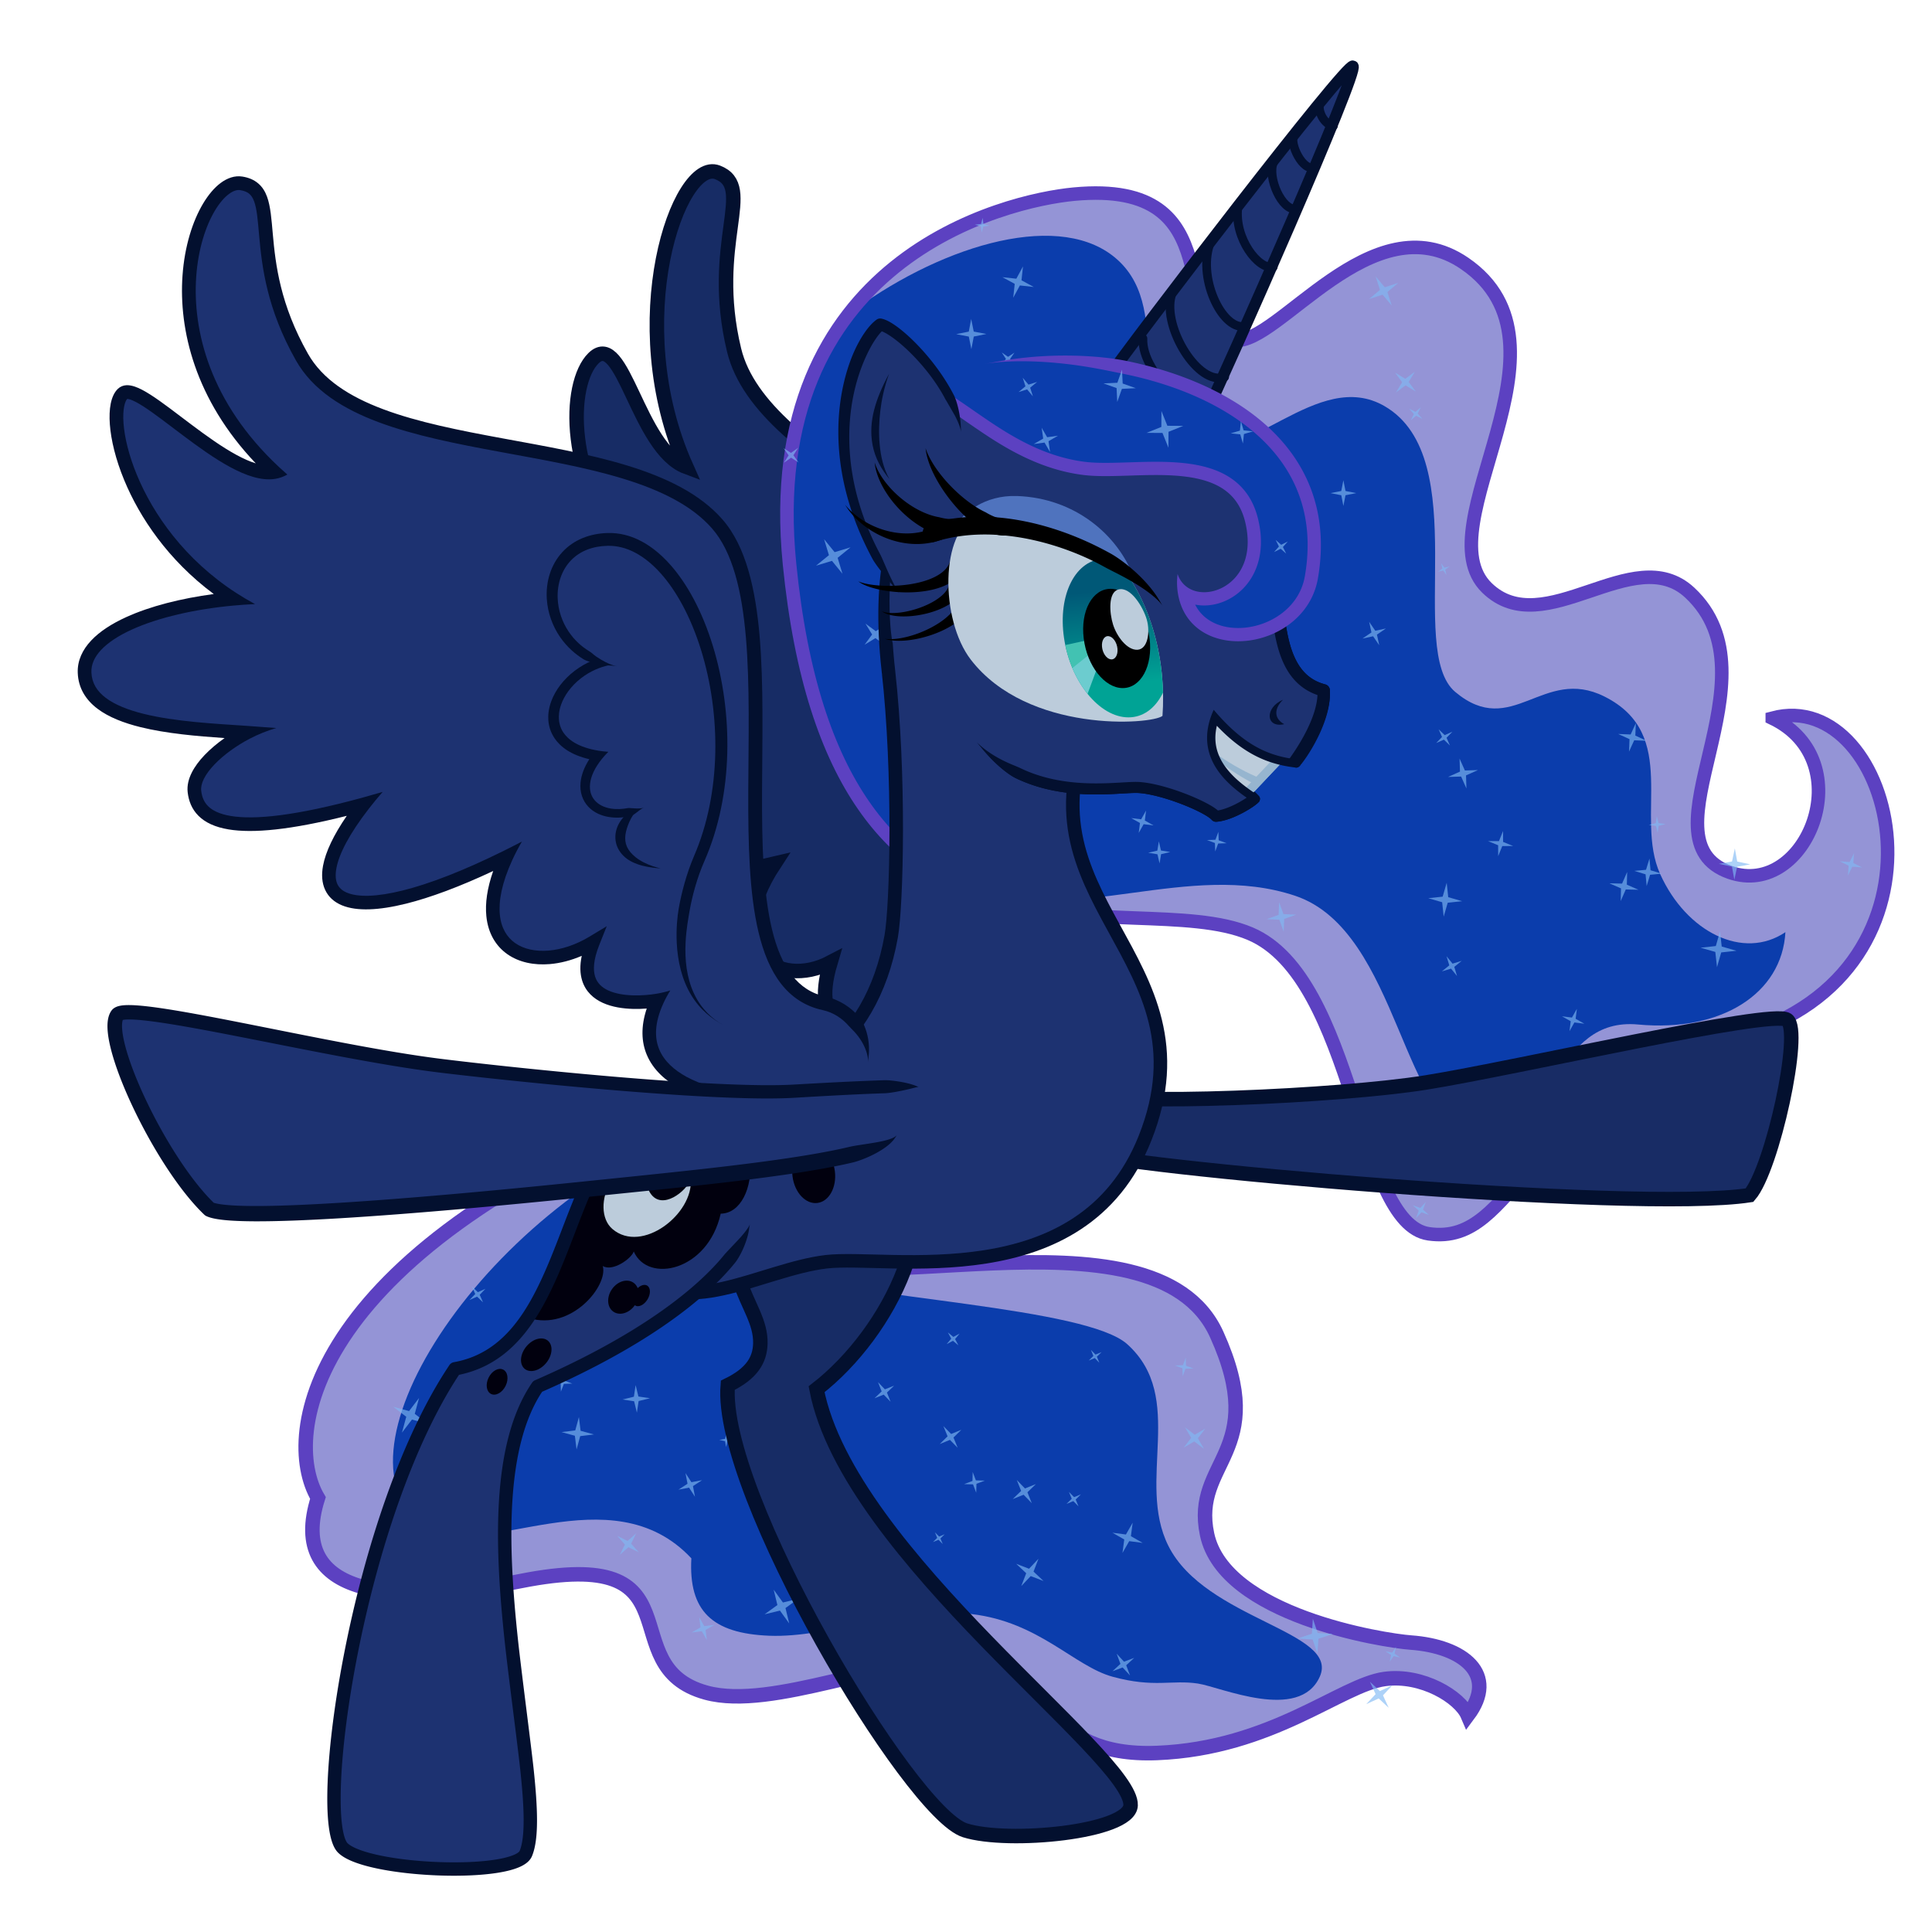 <?xml version="1.0" encoding="UTF-8" standalone="no"?>
<svg xmlns:rdf="http://www.w3.org/1999/02/22-rdf-syntax-ns#" xmlns="http://www.w3.org/2000/svg" height="1200" viewBox="0 0 1200 1200" width="1200" version="1.1" xmlns:cc="http://creativecommons.org/ns#" xmlns:xlink="http://www.w3.org/1999/xlink" xmlns:dc="http://purl.org/dc/elements/1.1/">
 <defs>
  <linearGradient id="luna_eye">
   <stop style="stop-color:#005877" offset="0"/>
   <stop style="stop-color:#00a395" offset="1"/>
  </linearGradient>
  <linearGradient id="linearGradient5039" y2="793.76" xlink:href="#luna_eye" gradientUnits="userSpaceOnUse" x2="3327.2" gradientTransform="matrix(3.687 0 0 3.687 -10290 -3264.1)" y1="773.05" x1="3331"/>
  <clipPath id="clipPath4397" clipPathUnits="userSpaceOnUse">
   <use xlink:href="#ellipse4368" transform="translate(498.14 -143.54)" height="100%" width="100%" y="0" x="0"/>
  </clipPath>
  <linearGradient id="linearGradient6338" y2="280.99" xlink:href="#luna_eye" gradientUnits="userSpaceOnUse" x2="1144.2" y1="222.78" x1="1139.6"/>
  <clipPath id="clipPath10655" clipPathUnits="userSpaceOnUse">
   <use xlink:href="#path4365" height="100%" width="100%" y="0" x="0"/>
  </clipPath>
 </defs>
 <g style="opacity:0">
  <rect style="opacity:1;fill:#172c65" height="204.08" width="237" y="-484.58" x="799.39"/>
  <rect style="opacity:1;fill:#263270" height="90.409" width="116.67" y="516.84" x="-188.9"/>
  <rect style="opacity:1;fill:#1d3271" height="217.25" width="231.73" y="-488.53" x="568.97"/>
  <rect style="opacity:1;fill:#03102f" height="164.58" width="472.69" y="-650.49" x="563.7"/>
  <rect style="opacity:1;fill:#6b6dcc" height="184.33" width="206.72" y="-649.17" x="1070.6"/>
  <rect style="opacity:1;fill:#8a92cf" height="198.82" width="204.08" y="-467.47" x="1085.1"/>
  <rect style="opacity:1;fill:#727fb6" height="202.77" width="221.2" y="-462.2" x="1287.9"/>
  <rect style="opacity:1;fill:#565eb0" height="181.7" width="227.78" y="-646.53" x="1281.3"/>
  <rect style="opacity:1;fill:#01000e" height="221.2" width="242.27" y="-483.27" x="1540.7"/>
  <rect style="opacity:1;fill:#4a50a8" height="167.22" width="255.43" y="-643.9" x="1532.8"/>
  <ellipse style="opacity:1;fill:#bcccdb" rx="61.225" ry="53.325" cy="-451.01" cx="1667.7"/>
  <rect style="opacity:1;fill:#0b3dac" height="188.07" width="229.03" y="-510.6" x="222.18"/>
  <rect style="opacity:1;fill:#2b2bae;fill-opacity:.502" height="195.52" width="212.27" y="-698.67" x="235.21"/>
  <rect style="opacity:1;fill:#5c41c1" height="163.86" width="234.62" y="-862.53" x="225.9"/>
  <path style="opacity:1;fill:#80baf5" d="m294.8-395.15-33.856-19.014-38.764 2.256 19.014-33.856-2.256-38.764 33.856 19.014 38.764-2.256-19.014 33.856z"/>
  <ellipse style="opacity:1;fill:#bcccdb" rx="105.67" ry="135.46" cy="-408.95" cx="2062.9"/>
  <rect style="opacity:1;fill:#4f73be" height="77.275" width="346.34" y="-571.42" x="1889.3"/>
  <ellipse style="opacity:1;fill:url(#linearGradient5039)" rx="89.379" ry="104.28" cy="-350.76" cx="1983.3"/>
  <rect style="opacity:1;fill:#42c2b2" height="35.379" width="100.55" y="-325.63" x="2004.7"/>
  <rect style="opacity:1;fill:#6ccccf" height="39.103" width="109.86" y="-287.45" x="2000.1"/>
  <rect style="opacity:1;fill:#2b2bae" height="195.52" width="212.27" y="-700.03" x="43.769"/>
  <path id="star_original" style="opacity:1;fill:#80baf5;fill-opacity:.642" d="m8 16-1.315-6.685-6.685-1.315 6.685-1.315 1.315-6.685 1.315 6.685 6.685 1.315-6.685 1.315z"/>
 </g>
 <g style="display:none">
  <rect style="fill:#161922" height="1200" width="1200" y="0" x="0"/>
 </g>
 <g>
  <g>
   <path d="m432.24 682.93c-240.42 92.631-258.09 207.89-234.76 247.49-19.799 62.225 48.604 66.975 125.87 51.619 113.84-22.627 55.109 52.806 115.26 69.297 41.284 11.318 114.23-23.28 154.86-18.385 58.69 7.071 53.74 58.69 125.16 55.862 71.418-2.829 114.3-42.289 141.42-45.962 23.302-3.156 46.79 11.278 51.619 22.627 19.092-25.456-2.682-42.891-35.355-45.255-17.073-1.235-115.85-16.784-126.57-67.175-9.691-45.551 39.244-50.558 6.011-124.1-39.408-87.201-240.42-12.374-273.65-55.861-25.737-33.677-2.828-66.822-2.828-66.822" style="fill:#2b2bae;fill-opacity:.502"/>
   <path style="stroke:#5c41c1;stroke-miterlimit:4.9;stroke-width:9;fill:none" d="m432.24 682.93c-240.42 92.631-258.09 207.89-234.76 247.49-19.799 62.225 48.604 66.975 125.87 51.619 113.84-22.627 55.109 52.806 115.26 69.297 41.284 11.318 114.23-23.28 154.86-18.385 58.69 7.071 53.74 58.69 125.16 55.862 71.418-2.829 114.3-42.289 141.42-45.962 23.302-3.156 46.79 11.278 51.619 22.627 19.092-25.456-2.682-42.891-35.355-45.255-17.073-1.235-115.85-16.784-126.57-67.175-9.691-45.551 39.244-50.558 6.011-124.1-39.408-87.201-240.42-12.374-273.65-55.861-25.737-33.677-2.828-66.822-2.828-66.822"/>
   <path style="fill:#0b3dac" d="m434.36 699.2c-137.53 53.033-236.2 209.77-168.29 250.32 33.852 20.213 113.49-35.002 163.34 18.385-1.768 32.527 12.728 46.669 48.437 48.083 36.91 1.462 84.146-18.385 125.86-13.435 41.719 4.95 63.507 32.365 87.328 38.891 25.809 7.071 36.77 1.768 53.033 4.243 14.068 2.141 62.932 24.042 75.66-4.243 12.728-28.284-71.064-35.355-94.045-81.317-20.142-40.284 11.314-91.924-25.456-125.16-25.373-22.933-161.92-28.155-232.14-46.245-31.802-8.192-36.044-42.105-16.757-69.72"/>
   <use xlink:href="#star_original" transform="matrix(.246 -.575 .575 .246 858.55 1030.2)" height="100%" width="100%" y="0" x="0"/>
   <use xlink:href="#star_original" transform="matrix(1.366 -.178 .178 1.366 804.52 1006.8)" height="100%" width="100%" y="0" x="0"/>
   <use xlink:href="#star_original" transform="matrix(-1.011 .729 -.729 -1.011 870.62 1054.9)" height="100%" width="100%" y="0" x="0"/>
   <use xlink:href="#star_original" transform="matrix(-.519 -.844 .844 -.519 695.12 1044.8)" height="100%" width="100%" y="0" x="0"/>
   <use xlink:href="#star_original" transform="matrix(-.613 -.054 .054 -.613 574.41 993.5)" height="100%" width="100%" y="0" x="0"/>
   <use xlink:href="#star_original" transform="matrix(-.791 .275 -.275 -.791 569.46 1030.5)" height="100%" width="100%" y="0" x="0"/>
   <use xlink:href="#star_original" transform="matrix(1.028 1.117 -1.117 1.028 509.9 901.19)" height="100%" width="100%" y="0" x="0"/>
   <use xlink:href="#star_original" transform="matrix(1.066 .629 -.629 1.066 531.85 1025.6)" height="100%" width="100%" y="0" x="0"/>
   <use xlink:href="#star_original" transform="matrix(-.474 .379 -.379 -.474 523.41 1023.6)" height="100%" width="100%" y="0" x="0"/>
   <use xlink:href="#star_original" transform="matrix(1.31 -.603 .603 1.31 470.06 992.2)" height="100%" width="100%" y="0" x="0"/>
   <use xlink:href="#star_original" transform="matrix(.298 .89 -.89 .298 441.41 1002.1)" height="100%" width="100%" y="0" x="0"/>
   <use xlink:href="#star_original" transform="matrix(-.368 -.918 .918 -.368 424.32 932.6)" height="100%" width="100%" y="0" x="0"/>
   <use xlink:href="#star_original" transform="matrix(.836 .637 -.637 .836 388.48 947.27)" height="100%" width="100%" y="0" x="0"/>
   <use xlink:href="#star_original" transform="matrix(.673 -.188 .188 .673 276.2 895.86)" height="100%" width="100%" y="0" x="0"/>
   <use xlink:href="#star_original" transform="matrix(.663 -1.345 1.345 .663 238.91 884.53)" height="100%" width="100%" y="0" x="0"/>
   <use xlink:href="#star_original" transform="matrix(-.435 -.619 .619 -.435 295.09 812.41)" height="100%" width="100%" y="0" x="0"/>
   <use xlink:href="#star_original" transform="matrix(.417 .762 -.762 .417 359.13 774.27)" height="100%" width="100%" y="0" x="0"/>
   <use xlink:href="#star_original" transform="matrix(-.038 .762 -.762 -.038 383.53 763.22)" height="100%" width="100%" y="0" x="0"/>
   <use xlink:href="#star_original" transform="matrix(-.754 -.127 .127 -.754 354.41 865.41)" height="100%" width="100%" y="0" x="0"/>
   <use xlink:href="#star_original" transform="matrix(-1.259 -.091 .091 -1.259 368.18 901.03)" height="100%" width="100%" y="0" x="0"/>
   <use xlink:href="#star_original" transform="matrix(.049 1.069 -1.069 .049 403.35 859.92)" height="100%" width="100%" y="0" x="0"/>
   <use xlink:href="#star_original" transform="matrix(-.545 -.012 .012 -.545 455.36 898.89)" height="100%" width="100%" y="0" x="0"/>
   <use xlink:href="#star_original" transform="matrix(-.408 -.502 .502 -.408 591.26 838.87)" height="100%" width="100%" y="0" x="0"/>
   <use xlink:href="#star_original" transform="matrix(.326 .499 -.499 .326 681.59 835.84)" height="100%" width="100%" y="0" x="0"/>
   <use xlink:href="#star_original" transform="matrix(.272 -.987 .987 .272 543.05 964.76)" height="100%" width="100%" y="0" x="0"/>
   <use xlink:href="#star_original" transform="matrix(-.304 -.454 .454 -.304 581.92 961.45)" height="100%" width="100%" y="0" x="0"/>
   <use xlink:href="#star_original" transform="matrix(.396 -1.175 1.175 .396 687.79 961.4)" height="100%" width="100%" y="0" x="0"/>
   <use xlink:href="#star_original" transform="matrix(-0.559 .371 -.371 -0.559 674.34 932.64)" height="100%" width="100%" y="0" x="0"/>
   <use xlink:href="#star_original" transform="matrix(-.837 .736 -.736 -.837 754.52 894.03)" height="100%" width="100%" y="0" x="0"/>
   <use xlink:href="#star_original" transform="matrix(.724 .119 -.119 .724 730.69 842.32)" height="100%" width="100%" y="0" x="0"/>
   <use xlink:href="#star_original" transform="matrix(-.582 -.901 .901 -.582 633.65 938.32)" height="100%" width="100%" y="0" x="0"/>
   <use xlink:href="#star_original" transform="matrix(.806 -.137 .137 .806 597.71 915.38)" height="100%" width="100%" y="0" x="0"/>
   <use xlink:href="#star_original" transform="matrix(.554 .84 -.84 .554 592.68 881.35)" height="100%" width="100%" y="0" x="0"/>
   <use xlink:href="#star_original" transform="matrix(-1.062 -.669 .669 -1.062 642.82 990.5)" height="100%" width="100%" y="0" x="0"/>
   <use xlink:href="#star_original" transform="matrix(-.761 .488 -.488 -.761 559.25 866.76)" height="100%" width="100%" y="0" x="0"/>
  </g>
  <g>
   <path style="stroke:#03102f;stroke-miterlimit:4.9;stroke-width:9;fill:#172c65" d="m556.69 710.51c32.88 42.426-3.889 117.03-49.498 152.38 19.799 102.88 196.3 227.75 195.05 258.43-0.68 16.729-76.096 24.007-102.87 15.51-34.226-10.861-152.89-209.9-147.34-276.41 15.006-7.283 19.948-15.756 20.231-25.88 0.743-26.646-33.096-41.732-4.825-105.42"/>
  </g>
  <g>
   <path style="stroke:#03102f;stroke-miterlimit:4.9;stroke-width:9;fill:#172c65" d="m662.03 698.56c5.719-14.78-0.242-32.989-15.702-39.95-71.998-32.418 39.807-190.75 5.245-260.15-33.75-67.78-178.22-109.05-195.61-180.99-16.1-66.61 13.83-101.21-10.37-110.43-23.91-9.108-59.796 92.545-19.303 182.98-30.026-11.212-39.379-85.533-57.679-67.502-15.889 15.654-17.967 75.564 24.209 124.64-47.647-5.465-91.081-0.325-97.351 23.233-8.136 30.567 48.015 44.664 85.87 55.286-18.58 4.844-39.346 15.74-41.617 27.801-3.304 17.549 11.537 33.311 98.611 28.688-54.814 29.809-68.269 80.841 42.715 54.292-35.002 53.316 2.048 78.497 34.783 61.313-13.171 44.407 15.95 40.021 31.475 38.368-33.395 61.855 33.995 56.999 50.144 57.684"/>
  </g>
  <g>
   <path d="m1100.8 446.05c76.257-20.635 121.32 157.17-21.415 197.78-136.57 38.852-136.5 130.5-192 122.5-44.485-6.412-46.975-154.55-110.83-186.38-68.266-34.029-250.4 64.759-285.17-227.62-22.804-191.77 133.3-227.72 175.59-231.73 101.64-9.638 56.561 85.64 99.941 90.757 26.797 3.161 85.362-87.036 142.75-47.768 74.416 50.922-25.82 162.85 13.899 201.54 35.575 34.646 90.96-29.581 125.93 2.939 57.025 53.032-32.349 153.63 24.889 173.77 47.639 16.757 82.144-69.059 26.415-95.776z" style="fill:#2b2bae;fill-opacity:.502"/>
   <path style="fill:#0b3dac" d="m536.54 188.31c57.276-39.598 129.05-58.336 160.87-23.688s-2.121 100.41 37.477 113.14c39.598 12.728 83.39-49.776 125.16-25.456 55.862 32.527 13.105 151.71 43.841 177.48 35.33 29.627 54.447-16.263 92.631 2.828 47.303 23.652 18.385 74.246 34.648 110.31 16.263 36.062 51.619 53.74 77.782 36.062-2.121 38.184-39.824 62.181-91.415 57.361-52.921-4.943-49.749 66.267-98.796 67.089-47.92 0.803-48.633-125.16-114.39-147.08-65.761-21.92-136.63 18.385-200.98-3.535-64.347-21.92-117.38-115.97-113.14-225.57 4.243-109.6 46.316-138.95 46.316-138.95z"/>
   <path style="stroke:#5c41c1;stroke-miterlimit:4.9;stroke-width:8.4;fill:none" d="m1100.8 446.05c76.257-20.635 121.32 157.17-21.415 197.78-136.57 38.852-136.5 130.5-192 122.5-44.485-6.412-45.172-158.46-110.83-186.38-74.742-31.785-258.17 51.311-286.17-229.62-18.876-189.4 134.3-225.72 176.59-229.73 101.64-9.638 56.561 85.64 99.941 90.757 26.797 3.161 85.362-87.036 142.75-47.768 74.416 50.922-25.82 162.85 13.899 201.54 35.575 34.646 90.96-29.581 125.93 2.939 57.025 53.032-32.349 153.63 24.889 173.77 47.639 16.757 82.144-69.059 26.415-95.776z"/>
   <use xlink:href="#star_original" transform="matrix(-.625 -1.131 1.131 -.625 855.38 194.77)" height="100%" width="100%" y="0" x="0"/>
   <use xlink:href="#star_original" transform="matrix(.805 .734 -.734 .805 872.37 225.01)" height="100%" width="100%" y="0" x="0"/>
   <use xlink:href="#star_original" transform="matrix(0.51 .391 -.391 0.51 878.42 249.81)" height="100%" width="100%" y="0" x="0"/>
   <use xlink:href="#star_original" transform="matrix(-.208 -.458 .458 -.208 894.77 358.8)" height="100%" width="100%" y="0" x="0"/>
   <use xlink:href="#star_original" transform="matrix(-.391 -.909 .909 -.391 849.39 403.89)" height="100%" width="100%" y="0" x="0"/>
   <use xlink:href="#star_original" transform="matrix(1.315 .117 -.117 1.315 888.05 547.36)" height="100%" width="100%" y="0" x="0"/>
   <use xlink:href="#star_original" transform="matrix(-.768 .408 -.408 -.768 911.14 602.96)" height="100%" width="100%" y="0" x="0"/>
   <use xlink:href="#star_original" transform="matrix(.649 -.031 .031 .649 1023.9 507.15)" height="100%" width="100%" y="0" x="0"/>
   <use xlink:href="#star_original" transform="matrix(-.265 1.106 -1.106 -.265 1024.9 451.27)" height="100%" width="100%" y="0" x="0"/>
   <use xlink:href="#star_original" transform="matrix(-.629 .439 -.439 -.629 905.62 459.52)" height="100%" width="100%" y="0" x="0"/>
   <use xlink:href="#star_original" transform="matrix(1.161 -.267 .267 1.161 897.27 473.29)" height="100%" width="100%" y="0" x="0"/>
   <use xlink:href="#star_original" transform="matrix(-.976 -.19 .19 -.976 938.35 533.29)" height="100%" width="100%" y="0" x="0"/>
   <use xlink:href="#star_original" transform="matrix(.251 -1.129 1.129 .251 997.61 557.66)" height="100%" width="100%" y="0" x="0"/>
   <use xlink:href="#star_original" transform="matrix(1.393 .118 -.118 1.393 1057.2 577.5)" height="100%" width="100%" y="0" x="0"/>
   <use xlink:href="#star_original" transform="matrix(-1.067 -.109 .109 -1.067 1031.3 551.2)" height="100%" width="100%" y="0" x="0"/>
   <use xlink:href="#star_original" transform="matrix(-1.221 -.019 .019 -1.221 1087 546.62)" height="100%" width="100%" y="0" x="0"/>
   <use xlink:href="#star_original" transform="matrix(-.867 -.239 .239 -.867 1154.7 545.72)" height="100%" width="100%" y="0" x="0"/>
   <use xlink:href="#star_original" transform="matrix(.379 -.63 .63 .379 874.46 753.63)" height="100%" width="100%" y="0" x="0"/>
   <use xlink:href="#star_original" transform="matrix(.869 .288 -.288 .869 972.48 624.29)" height="100%" width="100%" y="0" x="0"/>
   <use xlink:href="#star_original" transform="matrix(.556 .143 -.143 .556 948.51 663.95)" height="100%" width="100%" y="0" x="0"/>
   <use xlink:href="#star_original" transform="matrix(.978 .013 -.013 .978 985.52 677.11)" height="100%" width="100%" y="0" x="0"/>
   <use xlink:href="#star_original" transform="matrix(-1.146 .177 -.177 -1.146 806.49 577.27)" height="100%" width="100%" y="0" x="0"/>
   <use xlink:href="#star_original" transform="matrix(.123 -.763 .763 .123 748.69 527.88)" height="100%" width="100%" y="0" x="0"/>
   <use xlink:href="#star_original" transform="matrix(.285 -.869 .869 .285 700.33 515.08)" height="100%" width="100%" y="0" x="0"/>
   <use xlink:href="#star_original" transform="matrix(.858 -.028 .028 .858 712.92 522.8)" height="100%" width="100%" y="0" x="0"/>
   <use xlink:href="#star_original" transform="matrix(-1.185 -.499 .499 -1.185 562.53 435.93)" height="100%" width="100%" y="0" x="0"/>
   <use xlink:href="#star_original" transform="matrix(.855 -.784 .784 .855 530.73 393.62)" height="100%" width="100%" y="0" x="0"/>
   <use xlink:href="#star_original" transform="matrix(-1.341 .713 -.713 -1.341 534 350.68)" height="100%" width="100%" y="0" x="0"/>
   <use xlink:href="#star_original" transform="matrix(-.104 -.549 .549 -.104 550.1 332.38)" height="100%" width="100%" y="0" x="0"/>
   <use xlink:href="#star_original" transform="matrix(-.293 -1.243 1.243 -.293 530.29 269.36)" height="100%" width="100%" y="0" x="0"/>
   <use xlink:href="#star_original" transform="matrix(-.552 .578 -.578 -.552 500.36 282.58)" height="100%" width="100%" y="0" x="0"/>
   <use xlink:href="#star_original" transform="matrix(.361 .894 -.894 .361 550.67 276.8)" height="100%" width="100%" y="0" x="0"/>
   <use xlink:href="#star_original" transform="matrix(-1.172 .007 -.007 -1.172 612.71 216.82)" height="100%" width="100%" y="0" x="0"/>
   <use xlink:href="#star_original" transform="matrix(-.571 -.038 .038 -.571 614.3 144.75)" height="100%" width="100%" y="0" x="0"/>
   <use xlink:href="#star_original" transform="matrix(-1.218 -.38 .38 -1.218 639.07 187.99)" height="100%" width="100%" y="0" x="0"/>
   <use xlink:href="#star_original" transform="matrix(-.484 -.498 .498 -.484 625.98 230.78)" height="100%" width="100%" y="0" x="0"/>
   <use xlink:href="#star_original" transform="matrix(.175 -.674 .674 .175 717.13 221.48)" height="100%" width="100%" y="0" x="0"/>
   <use xlink:href="#star_original" transform="matrix(-.723 1.056 -1.056 -.723 734.66 239.06)" height="100%" width="100%" y="0" x="0"/>
   <use xlink:href="#star_original" transform="matrix(-.69 .758 -.758 -.69 752.21 285.71)" height="100%" width="100%" y="0" x="0"/>
   <use xlink:href="#star_original" transform="matrix(.506 .938 -.938 .506 752.71 304.38)" height="100%" width="100%" y="0" x="0"/>
   <use xlink:href="#star_original" transform="matrix(-.797 -.489 .489 -.797 779.62 315.94)" height="100%" width="100%" y="0" x="0"/>
   <use xlink:href="#star_original" transform="translate(826.4 298.28)" height="100%" width="100%" y="0" x="0"/>
  </g>
  <g>
   <path style="stroke:#03102f;stroke-miterlimit:4.9;stroke-width:9;fill:#182c65" d="m668.41 678.69c26.163 8.485 164.04 2.237 217.44-6.364 56.533-9.107 214.61-45.608 224.15-38.891 9.546 6.718-9.192 92.631-23.335 108.89-70.711 10.96-395.69-17.531-419.03-27.784"/>
  </g>
  <g>
   <path style="stroke-linejoin:round;stroke:#03102f;stroke-miterlimit:4.9;stroke-width:8.4;fill:#1d3271" d="m680.02 445.97c-54.927 112.86 76.099 147.77 31.199 260.92-39.208 98.809-159.29 72.272-198.02 76.807-40.4 4.73-91.719 38.69-117.08 3.178-19.445-27.224-27.04-101.79 33.771-102.85 60.811-1.061 111.29-32.669 123.66-102.47 3.412-19.255 5.481-101.06-1.774-165.21-6.654-58.841 3.511-102.13 23.787-112.28 49.837-24.928 117.95-42.922 140.93 42.638 22.981 85.56-36.477 99.263-36.477 99.263z"/>
  </g>
  <g>
   <path d="m429.89 684.02c-87.537-3.18-63.772 151.26-147.29 166.16-61.61 91.952-87.44 280.14-69.646 297.62 15.168 14.897 107.43 18.451 113.65 3.464 15.718-37.895-42.147-218.02 7.351-290.14 94.752-41.366 126.69-82.796 131.94-101.05" style="fill:#1d3271"/>
   <path style="fill:#01000e" d="m328.44 818.67c26.663 8.127 49.431-20.283 45.952-32.343 6 3.75 17.75-4.5 19.25-9 8.75 20 46 12.25 54-23.5 25-0.25 29.268-64.456-17.067-69.445-57.141-6.153-64.44 63.474-102.14 134.29z"/>
   <ellipse style="fill:#01000e" rx="5.867" ry="8.443" transform="matrix(.903 .429 -.438 .899 0 0)" cy="642.73" cx="653.68"/>
   <ellipse style="fill:#01000e" rx="8.485" ry="10.978" transform="matrix(.98 .198 -.414 .91 0 0)" cy="779.11" cx="669.01"/>
   <ellipse style="fill:#01000e" rx="8.679" ry="10.959" transform="matrix(.806 .592 -.583 .812 0 0)" cy="420.33" cx="784.45"/>
   <ellipse style="fill:#01000e" rx="5.025" ry="6.939" transform="matrix(1 0 -.296 .955 0 0)" cy="842.6" cx="647.66"/>
   <ellipse style="fill:#01000e" rx="13.25" ry="18.25" transform="rotate(-7.317)" cy="787.51" cx="408.43"/>
   <path style="fill:#bcccdb" d="m380.43 763.4c18.388 15.614 50.411-9.561 48.586-30.987-2.46 7.38-17.858 19.76-25.078 8.697-5.828-8.929 3.306-20.462 11.774-21.384-34.984-8.824-49.895 31.266-35.283 43.673z"/>
   <path style="fill:#03102f" d="m430.04 679.87c-10.131-0.368-19.651 1.234-28.435 5.281-8.807 4.058-16.415 10.352-23.163 18.805-11.371 14.245-19.105 32.87-27.583 54.872-7.197 18.68-14.997 39.984-25.792 56.372-5.063 7.687-10.894 14.506-17.886 19.837-6.971 5.315-15.221 9.252-25.311 11.052a4.156 4.156 0 0 0 -2.723 1.778c-30.099 44.923-52.557 113.79-65.225 178.25-5.923 30.137-9.505 58.471-10.41 80.568-0.444 10.837-0.246 20.251 0.674 27.597 0.459 3.663 1.103 6.865 1.995 9.588 0.862 2.632 2.05 5.118 3.86 6.895 2.508 2.464 6.236 4.388 10.405 5.953 4.272 1.604 9.371 2.961 14.968 4.09 11.157 2.25 24.541 3.64 37.578 4.085 13.091 0.446 25.942-0.057 36.01-1.647 5.058-0.799 9.583-1.897 13.147-3.379 1.803-0.749 3.474-1.643 4.874-2.733 1.402-1.091 2.674-2.491 3.415-4.277 2.318-5.588 3.106-13.325 3.115-22.136 0.009-8.942-0.794-19.524-2.002-31.068-1.56-14.914-7.698-61.386-9.812-81.068-3.256-30.315-5.185-60.043-3.462-86.763 1.8-27.905 7.502-50.875 18.444-67.377 51.938-22.792 82.227-44.371 99.49-59.379 9.284-8.072 15.763-15.082 20.24-20.606 2.46-3.036 5.298-8.527 7.03-13.779 2.116-6.416 1.585-7.737 2.411-10.606-0.486 1.69-2.626 4.724-6.027 8.555-2.324 2.618-8.66 9.094-9.877 10.596-4.171 5.15-10.299 11.802-19.231 19.568-16.691 14.511-46.555 35.854-98.471 58.519a4.156 4.156 5.437 0 0 -1.764 1.457c-12.597 18.356-18.665 43.427-20.541 72.518-1.769 27.43 0.219 57.713 3.492 88.186 2.339 21.776 8.082 64.519 9.81 81.045 1.198 11.45 1.965 21.686 1.958 30.165-0.007 8.622-0.822 14.988-2.482 18.99-0.032 0.078-0.2 0.403-0.838 0.9-0.639 0.498-1.605 1.054-2.964 1.619-2.708 1.125-6.513 2.095-11.254 2.844-9.37 1.48-21.658 1.985-34.43 1.55-12.691-0.433-25.608-1.786-36.218-3.926-5.317-1.072-9.974-2.326-13.673-3.712-3.803-1.425-6.25-2.867-7.519-4.113-0.421-0.414-1.119-1.459-1.802-3.553-0.653-2.003-1.215-4.723-1.629-8.033-0.84-6.711-1.051-15.621-0.617-26.224 0.883-21.565 4.396-49.466 10.261-79.305 12.443-63.313 34.288-130.16 63.017-173.79 10.668-2.178 19.571-6.527 27.123-12.285 7.935-6.05 14.37-13.65 19.79-21.878 11.405-17.315 19.551-39.644 26.606-57.955 8.531-22.142 15.864-39.574 26.323-52.675 6.082-7.619 12.71-13.022 20.138-16.444 7.416-3.417 15.623-4.849 24.663-4.521a4.156 4.156 90 0 0 0.302 -8.306z"/>
  </g>
  <g>
   <path d="m539.15 659.83c1.154-15.966-10.145-32.919-27.355-36.646-80.16-17.35-11.76-235.72-66.4-297.85-53.37-60.68-219.27-35.29-257.88-103.56-35.75-63.21-11.26-103.74-37.71-107.89-26.118-4.107-66.611 97.943 20.556 179.32-29.024 4.907-83.885-58.336-94.156-48.669-12.198 11.482 2.357 84.752 68.261 127.38-48.237 4.493-92.893 21.004-91.949 45.858 1.225 32.249 60.371 34.605 100.58 37.312-16.715 8.723-33.75 23.951-32.348 36.48 2.04 18.229 21.287 30.881 105.05 8.068-49.077 63.246-12.025 82.533 88.535 32.812-26.963 58.697 17.41 74.975 53.947 52.933-15.544 38.997 23.13 38.794 39.909 36.041-23.966 52.365 46.033 63.297 62.579 61.518" style="fill:#1d3271"/>
   <path style="fill:#03102f" d="m399.54 498.55c-4.552 2.505-12.234 6.91-15.589 13.926-1.621 3.39-2.201 7.215-1.358 10.943 0.822 3.635 2.875 6.681 5.647 9.07 2.662 2.295 6.309 4.043 10.768 5.212 4.412 1.156 8.69 1.502 11.316 1.685-2.597-0.595-6.653-1.773-10.529-3.762-3.944-2.024-6.52-4.26-8.302-6.397-1.838-2.204-2.776-4.521-3.068-6.887-0.3-2.426 0.065-4.964 0.908-7.684 0.812-2.621 1.962-5.501 4.134-8.835 2.094-3.214 4.5-5.817 6.074-7.27z"/>
   <path d="m386.38 409.38c-39.375 0.438-64.802 52.229-14.951 60.007-19.527 24.447-0.614 44.07 28.434 32.298" style="fill:#1d3271"/>
   <path style="fill:#03102f" d="m386.38 409.38c-0.922 0.01-3.021-0.655-5.022-1.13-2.086-0.495-4.14-0.813-5.151-0.583-4.986 1.136-12.076 3.544-19.176 8.918-7.056 5.341-12.094 12.115-14.624 18.948-1.817 4.908-2.038 8.997-1.823 11.848 0.236 3.135 1.159 7.194 3.904 11.234 3.583 5.274 10.145 10.305 21.552 12.935-3.153 4.921-5.014 9.845-5.452 14.532-0.564 6.036 1.288 11.19 4.766 14.93 3.447 3.705 8.116 5.663 12.778 6.431 4.68 0.771 9.212 0.343 12.797-0.338 3.248-0.617 5.737-4.123 8.935-5.419-1.032 0.418-3.144 0.522-5.204 0.437-1.979-0.081-3.943-0.347-4.716-0.201-3.209 0.609-7.073 0.911-10.909 0.221-3.825-0.688-7.208-2.301-9.527-4.918-2.274-2.567-3.506-6.101-2.992-10.546 0.523-4.52 2.838-9.754 7.36-15.337 1.241-1.532 2.568-2.991 3.975-4.371-1.989-0.136-3.971-0.362-5.94-0.678-13.171-2.112-19.23-7.153-22.006-11.326-1.931-2.902-2.572-5.795-2.744-8.082-0.154-2.05-0.069-5.191 1.32-9.157 1.961-5.602 6.09-11.524 12.244-16.345 6.153-4.82 12.396-7.041 16.774-8.038 0.807-0.184 2.478-1.279 4.203-2.204 1.788-0.959 3.646-1.75 4.677-1.761z"/>
   <path style="fill:#03102f" d="m539.15 659.83c0.238-3.296 1.182-7.71 0.103-14.333-1.023-6.285-3.59-11.576-5.919-14.22-4.744-5.385-11.662-10.337-20.633-12.28-8.651-1.873-15.431-6.348-20.834-13.291-5.471-7.029-9.525-16.584-12.409-28.642-5.469-22.864-6.272-52.414-6.143-85.998 0.118-30.631 1.064-65.915-1.494-95.789-1.247-14.559-3.354-28.48-6.945-40.829-3.588-12.34-8.736-23.387-16.262-31.945-13.915-15.823-34.885-25.985-59.342-33.448-23.798-7.261-50.482-11.873-77.567-16.868-25.988-4.793-52.013-9.891-73.605-17.975 0 0-0-0-0-0-21.11-7.903-37.828-18.585-46.858-34.548-17.219-30.441-20.108-55.287-21.808-74.362-0.787-8.832-1.354-17.115-3.591-23.178-1.165-3.158-2.859-5.991-5.505-8.234-2.655-2.251-5.913-3.609-9.859-4.23-4.727-0.743-9.363 0.969-13.386 3.956-3.995 2.966-7.747 7.439-11.01 12.922-6.448 10.835-11.435 26.385-12.728 44.642-2.366 33.408 7.625 76.849 45.507 116.63-3.694-1.142-7.716-2.942-11.971-5.248-9.056-4.909-18.705-11.852-28.071-18.886-9.12-6.848-18.12-13.904-25.35-18.517-3.591-2.291-7.079-4.203-10.179-5.173-1.537-0.481-3.269-0.825-4.943-0.708-1.765 0.123-3.58 0.77-5.051 2.155-2.441 2.298-3.806 5.694-4.527 9.282-0.738 3.669-0.906 8.045-0.547 12.885 0.717 9.656 3.576 21.663 8.902 34.566 9.576 23.2 27.32 49.738 55.646 70.798-20.302 2.713-39.552 7.567-54.476 14.382-8.819 4.027-16.355 8.842-21.675 14.501-5.372 5.715-8.623 12.459-8.333 20.088 0.365 9.582 5.118 16.877 12.26 22.277 7.017 5.305 16.43 8.879 26.63 11.412 16.091 3.995 35.252 5.641 52.322 6.808-4.571 3.219-8.842 6.796-12.42 10.543-3.308 3.464-6.116 7.169-8.012 10.983-1.899 3.818-2.975 7.931-2.51 12.079 0.593 5.29 2.488 10.467 6.713 14.682 4.231 4.221 10.379 7.06 18.676 8.442 15.128 2.521 38.454 0.359 73.434-8.426-8.195 11.95-13.122 22.327-14.73 30.924-1.047 5.597-0.734 10.708 1.315 15.098 2.07 4.435 5.666 7.588 10.384 9.545 4.707 1.953 10.49 2.708 17.075 2.502 6.618-0.207 14.24-1.392 22.785-3.52 15.094-3.759 33.261-10.51 54.116-20.289-3.781 10.79-5.042 20.118-4.257 28.002 1.064 10.684 5.889 18.625 13.014 23.64 7.353 5.175 16.756 6.982 26.353 6.19 6.552-0.541 13.305-2.293 19.888-5.128-1.25 5.969-1.092 11.069 0.272 15.413 2.188 6.969 7.238 11.246 12.786 13.776 5.885 2.683 12.711 3.598 18.674 3.768 3.02 0.086 5.946-0.015 8.634-0.223-3.777 11.3-3.253 20.752-0.036 28.546 4.095 9.922 12.351 16.672 20.629 21.197 5.225 2.855 10.755 4.988 15.952 6.566 2.711 0.823 7.013 1.522 11.841 1.793 5.037 0.283 9.688 0.064 13.511-0.4 2.997-0.364 6.761-1.15 7.197-1.196-1.174 0.126-3.541-0.198-7.083-1.015-3.66-0.845-7.931-2.068-12.466-3.578-3.5-1.165-8.918-3.161-10.554-3.658-4.79-1.454-9.759-3.383-14.36-5.898-7.4-4.044-13.814-9.581-16.885-17.022-2.776-6.725-3.202-15.928 2.596-28.596 1.258-2.747 2.695-5.409 4.302-7.967-2.888 0.884-5.832 1.573-8.812 2.061-3.706 0.608-8.84 1.129-14.22 0.976-5.432-0.154-10.995-0.997-15.426-3.018-4.023-1.835-6.962-4.554-8.243-8.636-1.268-4.04-1.175-10.238 2.576-19.649l4.641-11.641-10.731 6.473c-8.355 5.04-17.2 7.984-25.39 8.659-8.192 0.675-15.472-0.942-20.793-4.688-4.984-3.509-8.637-9.157-9.475-17.581-0.828-8.328 1.101-19.545 7.721-33.955 1.807-3.934 3.812-7.773 6.006-11.505-3.879 2.034-7.783 4.021-11.709 5.962-24.725 12.224-45.666 20.286-62.309 24.43-8.142 2.027-15.166 3.094-21.009 3.277-5.875 0.184-10.36-0.533-13.577-1.868-3.063-1.271-4.985-3.095-6.021-5.335-1.056-2.284-1.437-5.545-0.611-9.958 1.655-8.845 7.962-21.22 20.199-36.988 2.739-3.529 5.58-6.978 8.52-10.342-4.31 1.27-8.632 2.495-12.967 3.676-41.324 11.254-66.556 13.733-81.367 11.263-7.162-1.194-11.48-3.483-14.091-6.089-2.546-2.542-3.845-5.76-4.279-9.636-0.231-2.066 0.263-4.52 1.674-7.357 1.413-2.841 3.648-5.863 6.564-8.915 5.756-6.025 13.775-11.759 21.866-15.98 5.277-2.753 10.812-4.979 16.525-6.647-6.064-0.482-12.131-0.928-18.201-1.337-20.131-1.356-44.633-2.612-64.172-7.466-9.736-2.418-17.867-5.646-23.556-9.948-5.536-4.187-8.647-9.277-8.896-15.832-0.181-4.793 1.79-9.433 6.038-13.95 4.295-4.567 10.76-8.821 19.017-12.59 16.519-7.541 39.248-12.709 63.048-14.925 4.502-0.419 9.014-0.73 13.531-0.932-3.962-2.133-7.838-4.425-11.616-6.869-32.216-20.84-51.772-49.139-61.795-73.426-5.048-12.231-7.641-23.354-8.278-31.95-0.32-4.322-0.137-7.883 0.405-10.577 0.562-2.793 1.413-4.192 2.017-4.761-0.185 0.175-0.366 0.183-0.184 0.169 0.272-0.021 0.801-0.001 1.799 0.312 1.987 0.622 4.702 2.032 8.14 4.226 6.859 4.378 15.426 11.098 24.815 18.15 9.373 7.04 19.463 14.327 29.126 19.566 4.882 2.647 9.742 4.82 14.436 6.171 4.682 1.348 9.374 1.931 13.818 1.18 2.599-0.439 5.099-1.333 7.388-2.639-1.756-1.531-3.486-3.091-5.189-4.681-43.01-40.154-53.779-84.932-51.414-118.3 1.215-17.14 5.885-31.36 11.551-40.879 2.89-4.856 5.938-8.32 8.816-10.445 2.853-2.105 5.165-2.638 6.917-2.362 2.72 0.428 4.484 1.27 5.682 2.287 1.205 1.024 2.195 2.531 2.994 4.697 1.741 4.722 2.25 11.495 3.094 20.98 1.738 19.537 4.772 45.804 22.877 77.814 10.489 18.545 29.436 30.162 51.301 38.349l0 0c22.409 8.39 49.17 13.604 75.052 18.378 27.298 5.036 53.403 9.555 76.621 16.64 23.906 7.295 43.058 16.867 55.411 30.915 6.413 7.293 11.093 17.058 14.471 28.678 3.373 11.601 5.413 24.927 6.633 39.173 2.515 29.372 1.581 64.053 1.461 95.025-0.13 33.487 0.635 64.021 6.376 88.024 3.035 12.691 7.486 23.62 13.975 31.951 6.551 8.411 15.088 14.046 25.786 16.363 6.872 1.488 12.25 5.298 16.012 9.567 2.027 2.3 5.208 4.816 8.314 9.988 2.932 4.883 4.157 9.838 3.936 12.904z"/>
   <path d="m448.65 636.33c-38.75-21.75-24.648-79.393-14.336-103.07 35.874-82.38-3.901-199.68-56.957-198.22-47.74 1.315-45.795 70.415 5.793 78.793" style="fill:#1d3271"/>
   <path style="fill:#03102f" d="m448.65 636.33c-6.048-3.395-13.041-9.423-17.653-19.34-4.556-9.795-5.679-20.885-5.171-31.477 0.399-8.309 1.781-15.673 2.53-19.951 1.576-8.999 4.677-20.61 9.238-30.877 18.144-41.439 17.757-92.125 5.292-133.11-6.834-22.471-16.429-39.258-26.2-50.406-7.41-8.454-14.541-13.294-20.499-16.078-4.667-2.18-11.151-4.276-18.94-4.023-10.739 0.356-20.785 4.011-28.042 11.945-7.152 7.82-10.241 18.385-9.579 28.953 0.56 8.935 3.71 17.081 8.194 23.628 4.511 6.585 9.908 10.947 14.479 13.796 1.84 1.147 5.556 2.383 9.925 3.161 7.724 1.376 5.175 0.349 10.924 1.283-2.439-0.396-6.253-1.96-9.862-4.146-6.113-3.702-3.664-2.929-7.758-5.482-4.013-2.502-8.671-6.368-12.485-12.138-3.8-5.748-6.354-12.83-6.66-20.456-0.363-9.044 2.506-17.534 8.219-23.507 5.76-6.021 13.767-8.901 22.863-9.092 6.199-0.133 11.407 1.57 15.304 3.391 4.916 2.297 11.171 6.423 17.912 14.049 8.941 10.115 18.127 25.807 24.8 47.392 12.213 39.504 12.72 88.336-4.449 127.99-4.707 11.014-7.816 23.065-9.475 32.546-0.793 4.533-1.643 12.321-1.218 21.147 0.543 11.263 3.077 22.712 8.902 32.406 5.862 9.756 13.395 15.029 19.407 18.403z"/>
  </g>
  <g>
   <path style="fill:#1d3271" d="m557.15 704.83c-10.272 15.888-104.43 24.716-195.92 34.068-108.26 11.068-215.36 19.498-231.08 12.182-30.75-29.25-67.032-107.03-57.25-120.75 6.412-8.995 128.49 22.732 200.75 31.625 37.356 4.597 168.9 18.789 219.76 15.785 34.392-2.031 71.466-3.817 77.25-2.583"/>
   <path style="fill:#03102f" d="m557.15 704.83c-0.888 1.374-3.506 2.667-8.484 3.818-4.389 1.015-9.457 1.712-14.788 2.547-2.478 0.388-4.752 0.772-6.427 1.171-9.566 2.277-22.061 4.611-38.53 7.052-34.3 5.085-73.456 8.99-128.19 14.617-49.915 5.127-105.61 10.314-150.04 13.055-20.631 1.273-38.955 2.025-53.007 1.976-6.842-0.024-12.6-0.238-17.079-0.662-2.21-0.209-4.036-0.462-5.511-0.755-1.039-0.206-1.805-0.412-2.348-0.597-7.008-6.787-14.497-16.362-21.787-27.48-7.488-11.421-14.592-24.211-20.472-36.649-5.765-12.195-10.253-23.845-12.691-33.188-1.216-4.661-1.878-8.583-1.988-11.625-0.055-1.511 0.031-2.707 0.205-3.607 0.176-0.909 0.413-1.369 0.546-1.564-0.38 0.53-0.763 0.701-0.777 0.706-0.013 0.005 0.126-0.064 0.536-0.151 0.821-0.174 2.146-0.292 4.058-0.285 3.8 0.013 9.155 0.51 15.831 1.417 13.384 1.818 31.481 5.198 51.531 9.115 41.952 8.195 89.262 18.055 125.39 22.467 9.808 1.19 25.553 2.975 44.165 4.907 18.67 1.938 39.704 3.97 60.817 5.757 23.637 2.001 46.693 3.637 66.764 4.563 20.081 0.926 36.782 1.125 48.781 0.405 20.364-1.231 36.982-2.087 49.266-2.562 2.396-0.093 4.581-0.169 6.574-0.231 2.756-0.086 7.541-0.934 11.507-1.781 2.464-0.526 4.439-1.01 6.051-1.412 2.045-0.511 3.13-0.799 3.61-0.697-0.323-0.069-1.592-0.715-3.529-1.35-1.607-0.527-3.656-1.068-6.159-1.565-4.085-0.81-8.921-1.39-11.733-1.303-2.014 0.063-4.218 0.139-6.631 0.23-12.441 0.47-28.965 1.289-49.44 2.47-11.582 0.673-27.889 0.461-47.9-0.489-20-0.95-42.811-2.593-66.448-4.626-42.356-3.643-84.497-8.306-104.65-10.822-35.701-4.427-82.597-14.265-124.75-22.573-20.018-3.946-38.343-7.409-52.014-9.302-6.777-0.938-12.588-1.518-16.985-1.552-2.177-0.017-4.207 0.096-5.913 0.442-0.862 0.175-1.766 0.433-2.628 0.847-0.854 0.41-1.868 1.069-2.647 2.158-1.089 1.521-1.716 3.276-2.068 5.029-0.354 1.762-0.462 3.672-0.401 5.659 0.122 3.959 0.932 8.595 2.22 13.605 2.595 10.091 7.294 22.313 13.172 34.83 6.011 12.801 13.302 26.013 21.003 37.823 7.691 11.796 15.854 22.297 23.741 29.822a4.52 4.886 81.493 0 0 1.257 0.856c1.468 0.688 3.227 1.18 5.068 1.555 1.879 0.382 4.063 0.684 6.464 0.92 4.883 0.48 10.961 0.714 17.943 0.755 14.362 0.084 32.927-0.65 53.636-1.897 44.628-2.687 100.5-7.832 150.45-12.915 54.604-5.551 94.108-9.455 128.64-14.55 16.631-2.453 29.434-4.83 39.379-7.197 1.747-0.416 4.047-1.161 6.513-2.128 5.182-2.033 10.306-4.711 14.143-7.591 4.744-3.559 5.806-6.012 6.746-7.466z"/>
  </g>
  <g>
   <g>
    <path style="fill:#1d3271" d="m554.4 399.33c-6-30-3-161.5 89-166s144.5 56 149.5 89"/>
   </g>
   <g>
    <path style="stroke-linejoin:round;stroke:#96b5cf;stroke-miterlimit:4.9;stroke-width:5.4;fill:#bcccdb" d="m806.68 458.94c-0.714 0.179-35.179 36.786-35.179 36.786l-55.536-18.571 6.429-26.071 66.964-8.571z"/>
    <path style="fill:#96b5cf" d="m781.5 483.73c-0.059-0.064-0.117-0.127-0.177-0.19-6.814-6.787-18.462-12.157-29.55-15.787-2.551-0.835-5.096-1.586-7.572-2.245-8.542-2.159-16.313-3.241-20.909-2.998 4.519 0.515 12.068 2.345 20.252 5.189 2.395 0.798 4.844 1.683 7.293 2.649 10.884 4.292 21.403 10.043 26.954 16.496 0.05 0.053 0.1 0.107 0.149 0.161l3.559-3.274z"/>
    <path style="fill:#1d3271" d="m721.89 278.79c45.26 1.394 65.317 27.897 68.667 58.551 4.181 38.251-0.615 83.063 31.606 91.49 1.01 17.678-13.426 42.444-17.766 46.319-20.59-15.884-58.889-19.292-75.653-4.868 14.821 5.357 44.894 17.026 51.299 25.649-1.948 1.716-15.459 10.428-24.803 11.059-4.672-5.556-32.641-17.078-48.199-17.876-14.288-0.733-66.115 10.265-100.71-28.571"/>
    <path style="fill:#03102f" d="m746.46 265.39c7.357 2.912 16.678 9.143 24.965 23.001 8.266 13.823 13.352 31.75 15.279 49.371 3.238 29.625 1.255 36.5 5.338 57.255 0.673 3.421 1.407 6.312 2.158 8.793 1.324 4.376 3.567 10.406 7.559 15.785 3.663 4.935 8.892 9.478 16.561 12.117-0.246 7.106-2.914 15.036-6.459 22.325-2.4 4.934-4.915 8.981-6.772 11.732-1.87 2.769-3.084 4.242-3.664 4.891l5.772 5.16c0.802-0.897 2.342-2.778 4.346-5.741 1.981-2.928 4.717-7.386 7.28-12.656 4.205-8.645 7.754-19.113 7.2-28.814a3.871 3.871 5.693 0 0 -2.885 -3.524c-7.343-1.92-11.956-5.81-15.164-10.144-3.217-4.345-5.146-9.364-6.364-13.379-0.673-2.219-1.345-4.855-1.972-8.04-4.031-20.496-1.847-25.575-5.238-56.602-2.01-18.387-7.333-37.441-16.306-52.462-9.165-15.341-19.824-22.721-28.785-26.268a3.871 3.871 90 0 0 -2.849 7.199z"/>
    <path style="fill:#03102f" d="m796.91 434.64c-5.682 5.43-5.682 11.743 0.758 15.152-11.617 2.652-12.248-10.354-0.758-15.152z"/>
    <path style="fill:#03102f" d="m606.32 460.54c3.295 3.699 5.767 7.338 11.567 12.932 5.001 4.824 9.956 8.387 12.997 9.852 9.316 4.49 20.18 7.721 33.018 9.2 9.252 1.066 18.052 1.065 26.383 0.704 3.611-0.157 6.85-0.365 9.74-0.523 2.898-0.158 5.191-0.25 6.835-0.166 6.97 0.358 17.293 3.135 27.122 6.928 4.665 1.8 8.954 3.731 12.327 5.525 1.72 0.915 3.117 1.75 4.233 2.514 1.15 0.787 1.782 1.352 2.066 1.69a3.432 3.432 0 0 0 2.858 1.216c5.708-0.386 12.17-3.26 16.485-5.555 2.651-1.41 4.859-2.794 6.418-3.87 0.919-0.635 1.667-1.2 2.246-1.681 0.636-0.529 1.251-1.097 1.691-1.737l-5.657-3.889c0.133-0.193 0.097-0.085-0.423 0.348-0.387 0.322-0.965 0.763-1.759 1.312-1.343 0.928-3.325 2.173-5.739 3.457-3.701 1.968-8.345 3.971-12.258 4.597-0.624-0.538-1.321-1.059-2.045-1.555-1.365-0.934-3.051-1.926-4.892-2.905-3.669-1.952-8.219-3.993-13.079-5.869-10.089-3.894-21.178-6.966-29.242-7.38-2.056-0.105-4.729 0.009-7.564 0.164-3.097 0.17-5.976 0.363-9.659 0.522-8.126 0.352-16.536 0.344-25.3-0.665-12.13-1.397-22.244-4.431-30.822-8.565-3.453-1.664-7.448-2.829-13.93-6.422-5.932-3.288-10.957-7.194-13.615-10.178z"/>
    <path style="fill:#03102f" d="m806.3 471.89c-3.966-1.984-9.873-4.687-17.137-7.1-7.317-2.43-15.577-4.418-24.043-5.177-15.979-1.432-28.156 1.884-36.514 8.163-1.237 0.93-2.413 1.939-3.518 3.022 1.402 0.472 2.799 0.96 4.19 1.463 1.819 0.657 3.553 1.313 5.018 1.88 2.019 0.781 5.275 2.066 9.227 3.747 4.004 1.702 8.686 3.794 13.369 6.104 5.858 2.889 10.833 5.686 14.653 8.287 3.809 2.594 5.567 4.388 6.44 5.508a2.577 2.577 90 0 0 4.065 -3.17c-1.287-1.65-3.514-3.821-7.587-6.599-4.066-2.773-9.349-5.718-15.29-8.649-4.792-2.364-9.566-4.496-13.632-6.225-4.018-1.708-7.328-3.015-9.385-3.811-0.082-0.032-0.165-0.064-0.249-0.096 2.608-1.382 5.674-2.567 9.28-3.415 5.766-1.356 12.333-1.714 19.475-1.074 7.983 0.715 15.847 2.6 22.878 4.935 6.97 2.315 12.644 4.911 16.455 6.818a2.577 2.577 90 0 0 2.307 -4.61z"/>
   </g>
   <g>
    <path d="m806.68 458.94c-0.714 0.179-35.179 36.786-35.179 36.786l-55.536-18.571 6.429-26.071 66.964-8.571z" style="stroke-linejoin:round;stroke:#96b5cf;stroke-miterlimit:4.9;stroke-width:5.4;fill:#bcccdb"/>
    <path style="fill:#96b5cf" d="m783.11 483.48c-0.066-0.027-0.133-0.055-0.2-0.083-7.754-2.841-17.562-8.326-26.111-14.178-1.938-1.327-3.808-2.67-5.571-4.002-2.173-1.593-4.189-3.17-5.98-4.685-3.249-2.749-5.783-5.311-7.157-7.398 0.961 2.356 3.156 5.293 6.141 8.469 1.638 1.742 3.513 3.556 5.554 5.389 1.695 1.48 3.501 2.972 5.38 4.451 8.226 6.473 17.95 12.753 25.891 16.421 0.072 0.03 0.144 0.059 0.215 0.089l1.838-4.473z"/>
    <path style="fill:#1d3271" d="m721.89 278.79c45.26 1.394 65.317 27.897 68.667 58.551 4.181 38.251-0.615 83.063 31.606 91.49 1.01 17.678-13.426 42.444-17.766 46.319-32.186-10.949-31.494-12.546-50.153-28.993-7.34 31.998 18.516 42.613 25.799 49.774-1.948 1.716-15.459 10.428-24.803 11.059-4.672-5.556-32.641-17.078-48.199-17.876-14.288-0.733-66.115 10.265-100.71-28.571"/>
    <path style="fill:#03102f" d="m746.46 265.39c7.357 2.912 16.678 9.143 24.965 23.001 8.266 13.823 13.352 31.75 15.279 49.371 3.238 29.625 1.255 36.5 5.338 57.255 0.673 3.421 1.407 6.312 2.158 8.793 1.324 4.376 3.567 10.406 7.559 15.785 3.661 4.933 8.886 9.474 16.549 12.113-0.304 7.074-3.215 15.073-6.979 22.513-2.506 4.954-5.162 9.211-6.966 11.96-1.717 2.617-3.179 4.645-3.566 5.185l6.29 4.513c0.4-0.558 1.93-2.68 3.739-5.437 1.897-2.892 4.726-7.42 7.41-12.726 4.404-8.706 8.344-19.334 7.786-29.107a3.871 3.871 5.693 0 0 -2.885 -3.524c-7.343-1.92-11.956-5.81-15.164-10.144-3.217-4.345-5.146-9.364-6.364-13.379-0.673-2.219-1.345-4.855-1.972-8.04-4.031-20.496-1.847-25.575-5.238-56.602-2.01-18.387-7.333-37.441-16.306-52.462-9.165-15.341-19.824-22.721-28.785-26.268a3.871 3.871 90 0 0 -2.849 7.199z"/>
    <path d="m796.91 434.64c-5.682 5.43-5.682 11.743 0.758 15.152-11.617 2.652-12.248-10.354-0.758-15.152z" style="fill:#03102f"/>
    <path style="fill:#03102f" d="m606.32 460.54c3.295 3.699 5.767 7.338 11.567 12.932 5.001 4.824 9.956 8.387 12.997 9.852 9.316 4.49 20.18 7.721 33.018 9.2 9.252 1.066 18.052 1.065 26.383 0.704 3.611-0.157 6.85-0.365 9.74-0.523 2.898-0.158 5.191-0.25 6.835-0.166 6.97 0.358 17.293 3.135 27.122 6.928 4.665 1.8 8.954 3.731 12.327 5.525 1.72 0.915 3.117 1.75 4.233 2.514 1.15 0.787 1.782 1.352 2.066 1.69a3.432 3.432 0 0 0 2.858 1.216c5.708-0.386 12.17-3.26 16.485-5.555 2.651-1.41 4.859-2.794 6.418-3.87 0.919-0.635 1.667-1.2 2.246-1.681 0.636-0.529 1.251-1.097 1.691-1.737l-5.657-3.889c0.133-0.193 0.097-0.085-0.423 0.348-0.387 0.322-0.965 0.763-1.759 1.312-1.343 0.928-3.325 2.173-5.739 3.457-3.701 1.968-8.345 3.971-12.258 4.597-0.624-0.538-1.321-1.059-2.045-1.555-1.365-0.934-3.051-1.926-4.892-2.905-3.669-1.952-8.219-3.993-13.079-5.869-10.089-3.894-21.178-6.966-29.242-7.38-2.056-0.105-4.729 0.009-7.564 0.164-3.097 0.17-5.976 0.363-9.659 0.522-8.126 0.352-16.536 0.344-25.3-0.665-12.13-1.397-22.244-4.431-30.822-8.565-3.453-1.664-7.448-2.829-13.93-6.422-5.932-3.288-10.957-7.194-13.615-10.178z"/>
    <path style="fill:#03102f" d="m805.44 471.64c-4.871-0.562-13.267-1.828-22.364-6.297-9.693-4.762-18.333-12.159-26.499-21.338-0.921-1.035-1.826-2.083-2.717-3.143-0.603 1.304-1.149 2.633-1.635 3.985-1.222 3.4-1.817 6.245-2.124 8.424-0.455 3.223-0.624 7.398 0.395 12.103 1.026 4.737 3.087 9.254 6.149 13.571 3.676 5.181 8.311 9.39 12.45 12.651 3.813 3.004 7.843 5.667 9.494 6.761a2.577 2.577 90 0 0 2.849 -4.296c-1.664-1.104-5.529-3.659-9.153-6.514-3.945-3.108-8.159-6.966-11.436-11.585-5.766-8.128-6.535-15.685-5.646-21.969 0.13-0.918 0.321-1.987 0.61-3.196 7.575 7.985 15.76 14.635 24.993 19.172 9.879 4.854 18.938 6.205 24.041 6.793a2.577 2.577 90 0 0 0.591 -5.121z"/>
   </g>
   <g style="display:none">
    <path style="stroke:#4a50a8;stroke-linecap:round;stroke-miterlimit:4.9;stroke-width:7.3;fill:#01000e" d="m652.85 187.56c9.344-3.788 16.229 4.843 21.213 0.253 9.596-8.839-9.463-84.649 9.596-88.136 13.338-2.44 30.81 54.043 42.174 56.316 4.566 0.913 3.283-12.875 10.354-12.122 7.305 0.778 17.425 31.062 16.668 66.67-29.042 24.244-103.92 16.541-103.92 16.541-9.975-9.218-6.152-35.441 3.914-39.522z"/>
   </g>
   <g>
    <path style="stroke:#03102f;stroke-linecap:round;stroke-miterlimit:4.9;stroke-width:7;fill:#1d3271" d="m683.45 240.96c23.99-34.06 152.97-202.33 156.89-199.9 4.181 2.588-77.105 186.19-94.128 221.85"/>
    <path style="stroke:#03102f;stroke-linecap:round;stroke-miterlimit:4.9;stroke-width:5.4;fill:none" d="m709.9 210.19c-1.071 23.214 35.357 51.071 41.429 49.643"/>
    <path style="stroke:#03102f;stroke-linecap:round;stroke-miterlimit:4.9;stroke-width:5.4;fill:none" d="m727.55 183.6c-5.532 19.911 16.872 56.468 33.106 50.552"/>
    <path style="stroke:#03102f;stroke-linecap:round;stroke-miterlimit:4.9;stroke-width:5.4;fill:none" d="m751.32 151.92c-7.45 21.971 8.713 54.675 22.728 50.508"/>
    <path style="stroke:#03102f;stroke-linecap:round;stroke-miterlimit:4.9;stroke-width:5.4;fill:none" d="m768.87 128.69c-2.414 19.294 12.767 39.099 21.971 37.123"/>
    <path style="stroke:#03102f;stroke-linecap:round;stroke-miterlimit:4.9;stroke-width:5.4;fill:none" d="m790.97 100.91c-3.933 8.873 5.07 30.488 14.521 28.916"/>
    <path style="stroke:#03102f;stroke-linecap:round;stroke-miterlimit:4.9;stroke-width:5.4;fill:none" d="m803.72 83.988c-3.135 4.699 5.505 23.147 12.88 19.824"/>
    <path style="stroke:#03102f;stroke-linecap:round;stroke-miterlimit:4.9;stroke-width:5.4;fill:none" d="m819.76 64.29c-1.515 4.925 2.904 13.258 8.46 13.89"/>
   </g>
   <g>
    <path d="m611.8 226.04c76.772-14.142 219.84 23.221 202.72 135.06-5.442 35.558-71.526 47.142-78.723 7.493 17.425 11.112 51.014-5.742 41.669-45.078-10.859-45.709-72.02-28.614-104.05-32.577-51.013-6.313-82.58-49.75-107.83-51.265" style="fill:#0b3dac"/>
    <path style="fill:#5c41c1" d="m611.8 226.04c7.953-1.465 22.411-2.386 40.864-0.919 19.546 1.554 33.936 4.82 44.925 7.039 15.446 3.118 33.03 8.2 49.927 16.279 18.13 8.668 36.106 21.112 48.504 38.532 12.316 17.305 19.744 40.408 14.446 70.93-1.485 8.555-5.823 15.812-12.241 21.371-6.422 5.563-14.803 9.277-23.561 10.428-7.952 1.045-15.839-0.085-22.14-3.588-4.215-2.343-7.808-5.791-10.188-10.579 2.915 0.575 5.953 0.682 8.988 0.342 6.262-0.701 12.597-3.307 17.96-7.721 5.328-4.384 9.663-10.526 12.008-18.271 2.346-7.748 2.646-16.915 0.176-27.314-3.006-12.653-9.645-21.076-18.365-26.492-8.591-5.335-19-7.628-29.34-8.597-10.933-1.025-22.667-0.622-32.892-0.297-10.612 0.338-19.581 0.587-26.946-0.324-25.674-3.177-46.567-16.424-61.77-26.752-9.782-6.646-16.597-11.682-24.123-16.197-8.552-5.13-15.568-7.942-22.199-8.34a4.114 4.114 90 0 0 -0.493 8.213c4.684 0.281 10.341 2.313 18.459 7.183 7.263 4.357 13.626 9.081 23.732 15.947 15.263 10.369 37.579 24.671 65.383 28.112 8.112 1.004 17.799 0.718 28.215 0.387 10.369-0.33 21.526-0.709 31.867 0.26 9.809 0.919 18.689 3.031 25.698 7.367 6.897 4.267 12.254 10.844 14.769 21.431 4.345 18.29-1.321 30.675-9.407 37.33-4.15 3.415-8.993 5.377-13.653 5.898-4.665 0.521-9.005-0.407-12.395-2.569-3.145-2.006-5.476-5.063-6.577-8.628-0.559 4.268-0.452 8.596 0.317 12.831 2.077 11.443 8.464 19.372 16.715 23.967 8.177 4.554 17.998 5.776 27.272 4.557 10.275-1.35 20.198-5.699 27.883-12.355 7.757-6.718 13.126-15.662 14.954-26.193 5.683-32.738-2.291-58.035-15.826-77.069-13.488-18.969-32.793-32.193-51.682-41.224-17.658-8.442-35.925-13.707-51.847-16.922-10.425-2.105-27.511-3.784-46.468-3.086-19.49 0.718-32.374 3.453-40.949 5.033z"/>
    <use xlink:href="#star_original" transform="matrix(.939 -.323 .323 .939 639.5 268.3)" height="100%" width="100%" y="0" x="0"/>
    <use xlink:href="#star_original" transform="matrix(-.722 .395 -.395 -.722 647.32 242.99)" height="100%" width="100%" y="0" x="0"/>
    <use xlink:href="#star_original" transform="matrix(.87 -.077 .077 .87 763.8 262.19)" height="100%" width="100%" y="0" x="0"/>
    <use xlink:href="#star_original" transform="matrix(.185 -1.255 1.255 .185 683.9 248.19)" height="100%" width="100%" y="0" x="0"/>
    <use xlink:href="#star_original" transform="matrix(1.424 -.271 .271 1.424 710 257.46)" height="100%" width="100%" y="0" x="0"/>
    <use xlink:href="#star_original" transform="matrix(-.409 -.532 .532 -.409 794.62 347.14)" height="100%" width="100%" y="0" x="0"/>
   </g>
   <g>
    <path d="m597.04 268.76c-3.393-30.536-39.636-65.616-50.357-67.143-14.286 10.536-48.485 82.5 12.23 167.5" style="fill:#1d3271"/>
    <path style="fill:#03102f" d="m597.04 268.76c-0.379-3.411-0.066-5.369-1.086-11.395-0.823-4.862-2.22-9.454-3.426-11.81-3.09-6.036-7.956-14.153-15.51-23.285-5.226-6.317-10.924-12.107-16.243-16.525-2.634-2.188-5.141-4.009-7.355-5.328-2.152-1.282-4.274-2.242-6.201-2.56a3.495 3.996 34.672 0 0 -2.789 0.703c-2.683 1.909-5.331 5.023-7.592 8.338-2.312 3.389-4.253 7.021-5.742 10.202-0.224 0.48-0.461 0.998-0.707 1.554-2.92 6.606-7.768 19.895-9.248 38.464-1.183 14.855-0.046 31.065 4.249 48.113 4.305 17.088 10.838 31.284 16.455 41.773 1.298 2.424 4.393 6.594 7.994 11.035 3.28 4.044 7.593 9.004 9.074 11.078-1.792-2.509-4.348-7.404-6.713-12.548-2.167-4.715-4.409-10.245-5.451-12.191-5.454-10.183-11.616-24.084-15.46-40.578-3.838-16.466-4.551-31.989-3.083-46.033 1.834-17.546 6.759-29.864 9.465-35.861 0.23-0.509 0.448-0.983 0.654-1.421 1.383-2.956 3.074-6.171 5.06-9.193 1.517-2.309 3.003-4.189 4.319-5.507 0.577 0.22 1.285 0.541 2.126 0.99 1.849 0.987 4.062 2.441 6.591 4.397 5.061 3.914 10.627 9.244 15.782 15.179 7.398 8.518 12.235 16.256 15.111 21.873-0.825-1.612 5.662 9.682 5.861 10.065 2.222 4.256 3.603 8.104 3.866 10.471z"/>
    <path style="fill:#03102f" d="m552.22 232.15c-4.521 8.351-7.558 15.74-9.264 22.388-1.704 6.643-2.479 14.084-0.966 21.972 1.522 7.939 5.347 14.855 10.409 20.998-3.865-6.999-5.359-14.357-6.037-21.63-0.655-7.026-0.326-14.409 0.408-20.623 0.76-6.435 2.239-14.193 5.45-23.104z"/>
   </g>
   <g>
    <path d="m533.11 361.08c2.49 2.022 7.094 3.799 12.708 5.031 5.603 1.23 12.246 1.927 18.912 1.818 6.547-0.107 13.315-0.994 19.184-3.051 5.839-2.047 11.405-5.473 14.673-11.126 0.068-0.136 0.134-0.273 0.199-0.411a4.891 4.891 90 0 0 -8.85 -4.165c-0.034 0.072-0.069 0.144-0.104 0.216-1.168 3.258-4.04 6.242-8.752 8.701-4.657 2.43-10.54 4.042-16.731 4.933-6.234 0.897-12.631 1.045-18.175 0.652-5.511-0.39-10.22-1.317-13.062-2.597z"/>
    <path d="m547.78 379.71c2.404 1.815 6.369 2.829 11.024 3.091 4.649 0.262 9.957-0.221 15.143-1.366 5.146-1.137 10.316-2.959 14.591-5.466 4.154-2.436 8.076-5.879 9.766-10.642 0.008-0.029 0.016-0.058 0.024-0.088a4.615 4.615 90 0 0 -8.92 -2.373c0-0-0.009 0.034-0.009 0.034-0.158 2.096-1.642 4.683-4.817 7.376-3.099 2.629-7.328 4.945-11.957 6.73-4.595 1.773-9.493 2.99-13.868 3.491-4.352 0.499-8.289 0.306-10.978-0.788z"/>
    <path d="m549.42 396.76c7.558 2.485 19.27 1.084 29.749-2.601 5.216-1.834 10.239-4.272 14.323-7.161 3.34-2.363 6.329-5.222 8.149-8.584 0.331-0.74 0.61-1.503 0.827-2.287a4.077 4.077 90 0 0 -7.859 -2.171c-0.099 0.359-0.234 0.735-0.41 1.128-0.593 2.07-2.182 4.475-4.756 6.97-3.073 2.979-7.254 5.804-11.941 8.185-9.318 4.732-20.388 7.583-28.082 6.522z"/>
    <path id="path4365" d="m722.04 444.65c2.321-31.429-5.373-72.202-32.482-101.28-16.45-17.645-44.597-38.722-82.806-23.016-22.954 9.436-22.889 64.502-3.794 89.326 35.355 45.962 112.4 40.436 119.08 34.97z" style="fill:#bcccdb"/>
    <g id="pony_eye_out" clip-path="url(#clipPath10655)">
     <g id="pony_eye_in" clip-path="none">
      <ellipse id="ellipse4368" style="fill:url(#linearGradient6338)" clip-path="none" rx="32.695" ry="49.786" transform="matrix(1 0 .147 .989 -497.6 147.47)" cy="251.63" cx="1154.2"/>
      <g transform="translate(-498.14 143.54)" clip-path="url(#clipPath4397)">
       <path d="m1150.6 259.14 33.335-7.324 0.758 5.303-31.062 28.284z" style="fill:#42c2b2"/>
       <path d="m1158.1 276.31 13.384 16.92 14.647-39.396z" style="fill:#6ccccf"/>
      </g>
      <ellipse rx="20.456" ry="31.042" transform="matrix(1 0 .122 .993 0 0)" cy="399.35" cx="644.85"/>
      <path style="fill:#bcccdb" d="m694.55 366.17c7.707-2.217 15.61 11.154 17.753 18.744 2.18 7.72 0.625 18.304-5.804 18.661-6.429 0.357-12.827-8.267-15.148-15.588-2.321-7.321-3.121-19.998 3.199-21.816z"/>
      <ellipse style="fill:#bcccdb" rx="4.853" ry="7.229" transform="matrix(.991 .131 .09 .996 0 0)" cy="316.25" cx="666.82"/>
     </g>
    </g>
    <path style="fill:#4f73be" d="m591.5 329.47c5.955-10.941 20.18-22.096 40.177-21.388 36.132 1.279 62.68 24.246 72.501 50.496-11.607-7.321-64.643-38.214-112.68-29.107z"/>
    <path d="m574.9 278.4c0.952 10.251 7.965 23.313 16.959 34.163 4.601 5.551 9.775 10.595 15.1 14.466 5.27 3.164 10.915 5.456 16.352 5.626a5.15 5.15 90 0 0 0.322 -10.296c-2.924-0.091-6.851-1.416-11.394-4.147-4.977-2.312-10.389-5.992-15.502-10.404-9.942-8.577-18.719-19.875-21.836-29.409z"/>
    <path d="m543.27 287.3c0.979 10.23 8.074 22.324 17.961 31.605 5.588 5.245 12.226 9.741 19.328 12.387 5.548 1.56 11.355 2.048 17.016 0.87a5.208 5.208 90 0 0 -2.123 -10.197c-3.692 0.769-7.774 0.51-12.067-0.697-5.876-0.991-12.135-3.684-18.019-7.557-10.256-6.751-18.997-16.842-22.096-26.41z"/>
    <path d="m722.15 376.43c-1.961-3.236-4.372-8.271-11.61-15.951-6.845-7.262-15.201-13.628-20.822-16.73-4.65-2.566-12.048-6.471-21.55-10.332-14.27-5.799-31.15-10.629-48.945-12.068-18.005-1.455-31.854 0.988-41.305 3.828-0.268 0.081-0.536 0.162-0.804 0.245a5.811 5.811 90 0 0 3.439 11.101c0.236-0.073 0.473-0.145 0.71-0.217 8.317-2.5 20.605-5.042 37.221-4.137 16.489 0.897 32.474 4.94 46.197 10.128 9.119 3.447 16.202 7.008 20.61 9.446 6.659 3.683 12.947 6.273 22.315 12.247 8.067 5.144 12.802 9.568 14.542 12.44z"/>
    <path d="m524.92 313.55c5.402 8.844 14.543 16.297 25.24 20.553 10.624 4.227 23.076 5.393 34.76 1.082a4.458 4.458 90 0 0 -3.579 -8.167c-8.783 4.663-19.416 5.433-29.795 2.85-10.291-2.561-20.037-8.369-26.625-16.318z"/>
   </g>
  </g>
 </g>
</svg>
